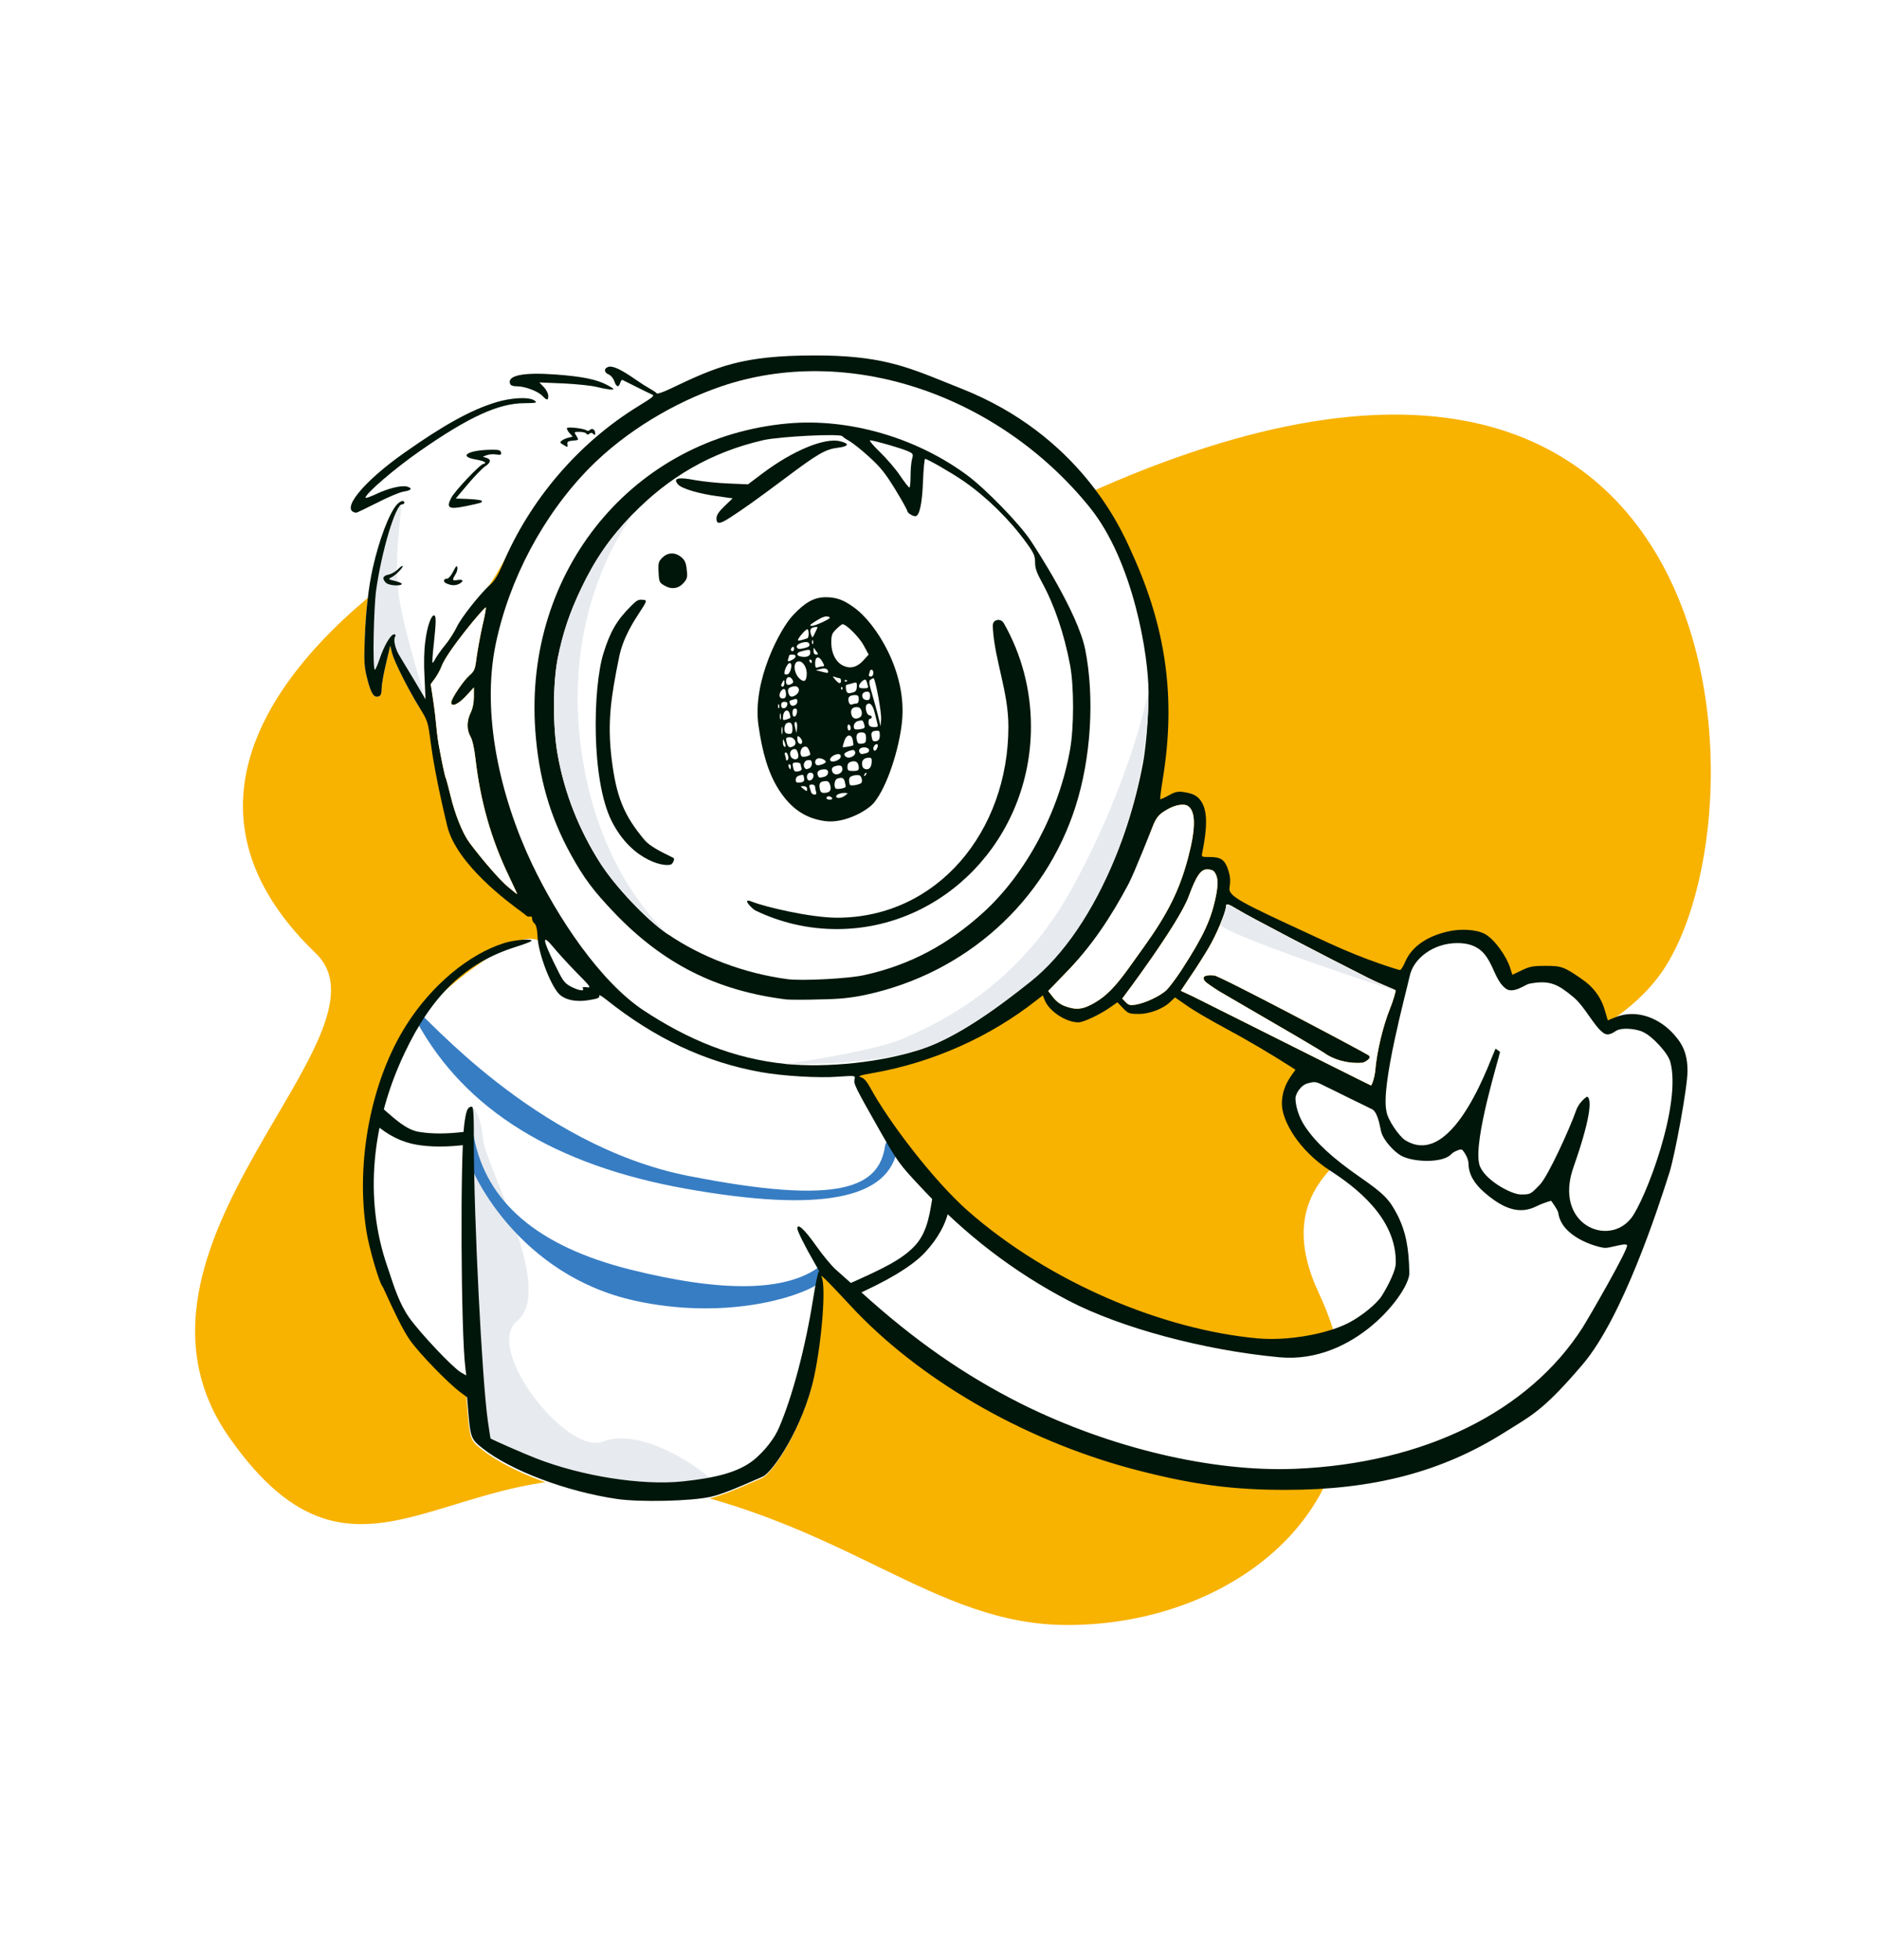 <svg width="560" height="584" viewBox="0 0 560 584" fill="none" xmlns="http://www.w3.org/2000/svg">
<rect x="0" y="0" width="560" height="584" fill="#333333" stroke="none"/>
<g clip-path="url(#clip0_87_364)">
<path d="M560 0H0V584H560V0Z" fill="white"/>
<path fill-rule="evenodd" clip-rule="evenodd" d="M318.147 484.161C372.227 484.161 419.686 442.209 393.033 385.227C366.38 328.246 465.412 330.087 494.503 290.704C529.98 242.677 519.705 38.806 291.956 163.096C255.474 183.005 161.779 142.613 130.7 162.655C94.116 186.246 42.645 234.554 94.116 284.037C119.47 308.412 28.572 371.678 68.383 428.348C107.229 483.643 134.46 430.931 193.602 442.21C252.744 453.488 277.982 484.161 318.147 484.161Z" fill="#F8B200"/>
<path d="M255.376 385.03C255.376 385.03 267.828 378.922 272.477 374.672C277.125 370.422 282.905 359.864 282.905 359.864C282.905 359.864 346.389 407.676 387.783 400.856C397.32 399.285 415.904 392.674 417.089 381.025C420.325 349.217 375.552 341.089 385.332 324.959C391.302 315.113 409.847 329.767 409.847 329.767L486.767 369.223C486.767 369.223 460.193 437.536 395.705 440.273C316.376 443.641 255.376 385.03 255.376 385.03Z" fill="white"/>
<path fill-rule="evenodd" clip-rule="evenodd" d="M194.391 117.505C193.669 117.21 189.792 112.259 184.87 111.358C182.633 110.948 184.663 113.918 182.202 113.945C174.87 114.025 162.956 112.588 160.748 113.945C159.108 114.951 162.72 118.462 160.748 118.623C142.14 120.144 113.752 139.52 107.593 148.92C105.633 151.912 121.486 146.836 118.96 148.315C116.125 149.975 112.98 160.844 111.101 169.238C109.8 175.019 108.98 182.459 108.691 190.552C108.45 197.539 108.546 198.695 109.51 202.516C110.619 206.788 111.486 208.045 112.98 207.441C113.511 207.241 113.752 206.487 113.752 205.079C113.752 203.973 114.33 200.655 115.053 197.689L116.307 192.362L116.837 194.573C117.512 197.137 121.464 205.079 125.031 210.86C125.224 211.167 126.051 210.776 126.798 208.895C127.478 207.181 127.201 204.442 128.357 201.506C130.989 194.82 136.156 186.127 142.14 179.168C150.984 168.884 153.917 156.981 162.207 147.427C177.678 129.597 197.093 118.612 194.391 117.505Z" fill="white"/>
<path fill-rule="evenodd" clip-rule="evenodd" d="M119.18 150.74C116.698 152.822 113.014 169.702 112.951 169.984C111.65 175.764 110.395 195.839 111.677 199.639C112.96 203.44 116.55 189.74 116.55 189.74C116.55 189.74 121.978 204.437 126.774 208.466C126.978 208.638 121.073 190.283 119.18 179.568C116.68 165.423 120.592 149.556 119.18 150.74Z" fill="#E7EAEE"/>
<path fill-rule="evenodd" clip-rule="evenodd" d="M211.677 446.372C216.304 445.316 224.112 441.64 227.102 440.383C230.091 439.126 239.2 425.713 242.478 410.582C244.84 399.423 246.045 383.538 244.695 380.874C244.495 380.496 243.767 373.273 245.707 375.632C250.021 380.874 255.143 389.104 271.301 374.356C275.703 370.339 281.536 365.156 280 360.573C275.703 347.749 257.074 321.929 254.234 319.973C250.838 317.634 233.676 319.622 208.135 311.759C179.169 302.844 167.108 276.59 155.773 280.008C146.606 282.771 124.643 299.756 119.131 310.511C93.108 361.29 124.643 396.87 131.824 407.089L138.797 410.23L139.038 416.714L139.375 420.786C140.002 428.577 140.243 429.281 143.617 431.895C152.052 438.581 168.682 444.813 183.72 447.026C190.71 448.031 205.893 447.679 211.677 446.372Z" fill="white"/>
<path fill-rule="evenodd" clip-rule="evenodd" d="M141.539 414.341L141.876 418.412C142.504 426.204 142.744 426.907 146.118 429.521C151.095 433.465 158.923 437.252 167.593 440.148C173.62 442.161 180.055 443.744 186.222 444.651C193.211 445.657 208.394 445.305 214.178 443.998C217.037 443.352 193.52 424.084 179.666 429.521C169.027 433.696 143.951 401.85 154.146 393.53C165.584 384.196 144.626 347.383 143.951 339.391C143.276 331.399 140.618 329.49 140.541 329.77C140.463 330.05 140.463 331.007 140.671 333.311C141.571 343.241 141.539 414.341 141.539 414.341Z" fill="#E7EAEE"/>
<path fill-rule="evenodd" clip-rule="evenodd" d="M139.029 337.11C140.04 336.905 141.02 337.594 141.217 338.65C144.855 358.14 160.243 371.335 187.758 378.236C215.438 385.177 234.292 384.802 244.226 377.393C245.064 376.768 244.439 382.124 243.825 382.535C237.346 386.867 215.317 393.333 189.028 387.489C155.416 380.018 139.633 350.543 137.553 339.394C137.356 338.338 138.016 337.316 139.029 337.11Z" fill="#377DC3"/>
<path fill-rule="evenodd" clip-rule="evenodd" d="M125.011 301.943C125.907 301.409 159.291 341.31 205.106 350.342C250.922 359.373 262.014 353.63 263.797 341.31C263.951 340.247 264.902 339.515 265.922 339.675C266.942 339.836 267.643 340.828 267.489 341.891C265.229 357.505 244.029 361.218 204.478 354.18C165.424 347.23 138.649 330.718 124.319 304.599C123.806 303.666 124.117 302.476 125.011 301.943Z" fill="#377DC3"/>
<path fill-rule="evenodd" clip-rule="evenodd" d="M317.306 299.731C316.052 299.279 314.703 298.274 313.835 297.117L312.389 295.257L317.498 289.979C325.356 281.936 331.38 273.693 336.586 263.891C338.321 260.624 342.707 249.715 342.707 248.66C342.707 248.308 343.238 246.9 343.865 245.443C344.829 243.332 345.551 242.527 347.624 241.321C350.082 239.813 352.878 239.311 354.083 240.165C356.397 241.774 356.397 246.851 354.083 255.597C351.528 265.197 348.106 272.084 341.021 281.987C339.912 283.495 337.839 286.461 336.345 288.522C332.344 294.051 329.741 296.715 326.223 298.776C322.753 300.786 320.728 301.038 317.306 299.731ZM351.914 295.207L355.384 296.816C356.104 297.162 364.043 301.14 373.579 305.919C388.954 313.623 408.48 323.407 408.598 323.407C408.792 323.407 409.696 321.226 409.9 318.682C410.382 313.203 412.165 305.763 414.238 300.586C415.202 298.274 415.973 295.383 415.973 295.133C415.973 295.017 415.19 294.688 413.907 294.148C412.38 293.506 410.146 292.566 407.683 291.337C395.536 285.254 371.773 272.839 368.832 270.978C365.941 269.219 365.362 269.068 365.362 270.225C365.362 271.733 362.422 278.72 360.156 282.489C358.952 284.55 356.589 288.27 354.903 290.733L351.914 295.207ZM407.779 314.359C409.161 315.194 406.767 316.42 406.189 316.621C402.783 316.923 398.773 316.255 395.488 314.258C393.77 312.988 380.244 305.152 371.273 299.953C367.171 297.578 364.021 295.752 363.386 295.358C361.361 294.102 359.433 292.744 359.096 292.342C358.084 290.985 359.048 290.382 361.891 290.633C363.601 290.784 404.793 312.554 407.779 314.359ZM211.841 445.958C215.56 445.109 221.331 442.569 225.007 440.952C225.906 440.556 226.678 440.216 227.266 439.969C230.256 438.712 239.364 425.298 242.642 410.167C245.004 399.008 246.209 383.124 244.86 380.46C244.046 378.917 248.88 384.093 252.48 387.947C253.572 389.116 254.55 390.163 255.223 390.865C276.238 412.631 307.521 430.124 340.008 438.317C356.204 442.439 367.724 443.897 383.197 443.897C409.177 443.897 429.663 438.568 448.268 426.856C449.152 426.3 449.98 425.789 450.769 425.301C457.255 421.297 461.119 418.911 471.694 406.498C483.556 392.574 494.107 360.252 497.626 349.093C499.168 344.066 502.929 324.073 502.929 319.084C502.929 313.177 500.952 310.388 498.253 307.523C493.481 302.647 487.022 300.888 481.672 302.999L479.165 304.004L478.394 301.34C477.285 297.318 474.972 294.102 471.405 291.688C466.103 288.019 465.332 287.768 460.56 287.768C456.848 287.768 455.836 287.969 453.474 289.125L450.726 290.432L450.148 288.622C449.039 284.902 445.321 279.717 442.436 278.217C439.877 276.887 435.448 276.765 432.362 277.363C425.613 278.669 420.794 281.936 418.817 286.511C418.239 287.918 417.516 289.025 417.227 289.025C416.986 289.025 407.49 286.259 396.163 281.031C394.252 280.146 392.457 279.316 390.772 278.538C370.431 269.135 366.022 267.097 366.423 264.544C366.76 262.383 366.663 261.176 366.085 259.316C365.073 256.2 363.916 255.346 360.639 255.346C358.036 255.346 358.036 255.346 358.325 253.989C359.867 246.298 359.819 241.874 358.18 239.059C357.072 237.199 355.77 236.445 352.781 235.993C351.046 235.741 350.227 235.892 348.299 236.998C346.998 237.702 345.889 238.204 345.793 238.104C345.696 238.003 346.034 235.239 346.564 231.971C350.516 207.793 347.463 186.961 337.389 164.844C337.292 164.632 337.18 164.382 337.053 164.095C333.99 157.238 321.675 129.667 286.457 115.754C284.863 115.124 283.355 114.515 281.905 113.931C269.908 109.088 261.933 105.868 242.691 105.902C221.122 105.939 213.818 109.119 199.598 115.905C197.623 116.86 195.887 117.413 195.742 117.212C195.598 116.96 194.682 116.358 193.766 115.855C192.851 115.352 190.874 114.096 189.428 113.09C185.282 110.174 182.728 108.968 181.427 109.269C179.933 109.672 179.933 110.979 181.427 111.582C182.053 111.834 182.777 112.688 183.066 113.543C183.692 115.352 184.415 115.553 184.849 114.045C185.042 113.492 185.331 113.09 185.476 113.191C185.53 113.219 185.714 113.309 185.994 113.445C186.699 113.79 188.014 114.432 189.428 115.151C191.404 116.156 193.573 117.212 194.152 117.463C195.212 117.865 194.875 118.167 190.296 120.982C172.413 131.94 157.857 148.981 149.71 168.384C148.457 171.299 147.349 173.108 146.191 174.115C143.251 176.678 137.467 183.966 136.117 186.832C135.395 188.39 133.852 190.803 132.647 192.21C131.49 193.618 130.237 195.427 129.803 196.181C129.418 196.986 129.032 197.538 128.887 197.438C128.791 197.287 128.935 194.824 129.273 191.959C129.996 185.274 129.996 183.514 129.418 183.364C128.55 183.112 127.297 186.631 126.766 191.004C126.381 193.668 126.285 197.689 126.526 201.811L126.815 208.346L123.393 202.565C122.216 200.632 121.057 198.699 120.234 197.327V197.326L120.233 197.325L120.231 197.322L120.23 197.32V197.32L120.229 197.319L120.228 197.316C119.706 196.445 119.319 195.801 119.151 195.528C117.897 193.618 117.174 190.752 117.705 189.798C117.994 189.245 117.946 188.993 117.463 188.993C116.452 188.993 114.475 192.361 113.174 196.232C112.547 198.041 111.92 199.549 111.727 199.549C111.005 199.549 111.342 181.554 112.114 175.773C113.704 164.362 117.897 150.287 119.777 150.287C120.163 150.287 120.5 150.086 120.5 149.785C120.5 148.88 119.247 149.232 118.235 150.389C115.969 152.952 112.981 160.844 111.101 169.238C109.8 175.019 108.981 182.459 108.691 190.551C108.45 197.538 108.547 198.695 109.511 202.515C110.619 206.787 111.487 208.044 112.981 207.441C113.511 207.24 113.752 206.486 113.752 205.078C113.752 203.972 114.33 200.655 115.054 197.689L116.307 192.361L116.837 194.572C117.512 197.137 121.464 205.079 125.031 210.859C127.49 214.78 127.537 215.031 128.357 221.164C128.791 224.632 130.14 233.069 133.273 246.046C136.042 257.513 151.604 268.887 155.49 271.727L155.493 271.729C156.003 272.102 156.312 272.328 156.362 272.386C156.844 272.939 157.519 273.24 157.904 273.09C158.338 272.939 158.579 273.14 158.579 273.693C158.579 274.196 158.917 274.849 159.302 275.15C159.784 275.502 160.122 276.86 160.218 279.222C160.459 283.947 163.833 292.995 166.436 295.961C168.123 297.871 171.642 298.675 175.546 297.972C178.101 297.57 178.824 297.268 178.583 296.665C178.438 296.263 179.354 296.765 180.607 297.771C195.26 309.433 210.106 316.42 226.784 319.436C233.243 320.592 243.943 321.245 249.776 320.793C254.934 320.442 254.934 320.442 254.692 321.497C254.355 322.904 254.789 323.759 261.874 336.275C267.514 346.178 267.996 346.831 274.262 353.517C287.565 367.843 302.074 378.952 318.511 387.548C333.983 395.59 358.686 402.276 381.269 404.387C403.851 406.498 420.07 384.883 420.022 379.354C419.926 371.763 418.914 366.787 416.456 361.962C414.045 357.286 412.455 355.679 405.224 350.651C397.175 345.072 392.211 340.498 388.933 335.622C386.86 332.555 386.089 329.087 386.089 327.227C386.089 326.021 387.583 323.306 389.8 322.753C391.825 322.201 392.211 322.25 394.476 323.407C395.825 324.06 399.344 325.769 402.236 327.227C405.176 328.635 408.02 330.043 408.598 330.344C410.304 330.838 411.025 334.319 411.416 336.206C411.503 336.627 411.574 336.969 411.635 337.18C412.31 339.794 415.504 343.169 417.564 344.318C421.182 346.336 430.097 346.606 432.555 343.841C433.182 343.137 435.26 342.271 435.688 342.534C436.116 342.796 437.664 344.971 437.664 346.731C437.712 349.747 439.206 352.512 442.387 355.276C448.413 360.504 453.089 361.761 457.812 359.448C460.27 358.242 462.285 357.771 462.285 357.771C462.285 357.771 464.294 360.445 464.415 361.358C465.362 368.5 475.501 371.494 478.201 371.796C478.819 371.861 480.024 371.584 481.246 371.304C482.881 370.93 484.55 370.546 484.901 370.959C485.589 371.77 473.381 392.826 471.694 395.489C455.643 420.623 424.408 436.005 386.185 437.614C361.361 438.669 330.85 431.43 304.388 418.261C287.469 409.766 272.479 399.36 256.428 384.783C253.632 382.269 250.402 379.405 249.246 378.399C248.089 377.444 245.341 374.177 243.221 371.161C239.654 366.134 237.629 364.324 237.629 366.033C237.629 366.787 239.943 371.411 242.594 375.986C243.655 377.796 244.329 379.053 244.088 378.852C243.847 378.65 243.076 382.269 242.353 386.894C239.991 401.723 236.086 416.351 232.134 425.449C229.965 430.375 225.806 434.054 224.553 435.059C219.925 438.729 212.999 440.378 203.406 441.383C191.259 442.64 173.377 439.825 159.736 434.497C156.121 433.09 146.818 429.018 146.191 428.566C146.154 428.526 145.941 427.08 145.643 425.062C145.558 424.492 145.468 423.878 145.372 423.237C143.637 410.821 141.227 363.017 141.227 340.899C141.227 331.751 141.13 329.74 140.552 329.74C139.347 329.74 138.865 330.947 138.335 335.27C137.13 345.122 137.371 396.545 138.672 407.352L138.961 409.816L137.322 408.861C134.816 407.352 125.272 397.249 121.946 392.574C119.131 388.577 117.457 383.459 116.205 379.63C115.914 378.739 115.646 377.918 115.391 377.197C108.402 356.99 110.86 334.315 120.5 313.906C128.695 296.514 138.769 286.863 153.518 282.188C155.928 281.434 158.049 280.63 158.29 280.429C159.206 279.524 153.325 279.977 150.096 281.032C139.588 284.399 128.598 293.599 121.127 305.361C110.619 321.849 105.895 346.178 109.221 366.938C109.992 371.864 113.125 382.521 113.993 383.274C114.07 383.355 114.466 384.222 115.066 385.534C116.724 389.161 119.935 396.186 122.235 399.36C125.031 403.331 133.467 411.977 136.985 414.642L139.203 416.3L139.54 420.372C140.167 428.163 140.408 428.867 143.781 431.481C152.217 438.167 168.846 444.399 183.885 446.611C190.874 447.616 206.058 447.264 211.841 445.958ZM374.762 398.757C346.757 396.193 312.919 382.268 288.433 360.755C278.118 351.656 264.718 333.963 259.416 324.161C258.307 322.15 257.488 321.195 256.524 320.944C255.512 320.642 256.379 320.34 260.525 319.637C278.021 316.52 295.036 308.93 308.774 298.123L310.799 296.564L311.377 298.022C312.679 301.289 317.691 304.607 321.403 304.607C322.897 304.607 327.91 302.245 330.947 300.083L333.019 298.626L334.706 300.385C336.249 301.993 336.538 302.094 339.43 302.094C342.756 302.094 346.757 300.536 348.974 298.324L350.178 297.167L353.601 299.53C355.433 300.888 360.542 303.853 364.928 306.215C371.484 309.734 378.425 313.806 385.028 318.028L386.089 318.732L385.076 320.139C384.016 321.648 382.041 324.512 382.041 328.886C382.041 333.812 386.953 342.663 396.355 348.741C403.743 353.517 416.456 362.91 415.973 376.639C415.915 378.298 414.142 382.42 411.78 386.14C410.237 388.502 405.948 392.021 402.043 394.082C395.391 397.551 383.678 399.561 374.762 398.757ZM117.753 173.108C119.055 173.411 119.922 173.863 119.729 174.064C119.102 174.717 115.777 174.416 115.005 173.611C113.8 172.405 114.089 171.55 115.777 171.198C116.644 171.048 117.946 170.294 118.669 169.54C119.392 168.786 120.018 168.434 120.018 168.686C120.018 169.339 117.608 171.651 116.403 172.154C115.632 172.506 115.873 172.656 117.753 173.108ZM136.937 173.913C138.335 173.108 138.045 172.556 136.406 172.807C134.768 173.059 134.672 172.858 135.732 171.149C136.166 170.495 136.406 169.54 136.31 169.037C136.166 168.384 135.828 168.686 135.057 170.294C134.478 171.45 133.659 172.405 133.273 172.405C132.069 172.405 131.972 173.411 133.129 173.863C134.623 174.516 135.78 174.516 136.937 173.913ZM120.26 146.467C119.102 146.668 115.488 148.176 112.306 149.835C109.077 151.444 106.329 152.801 106.136 152.751C101.22 152.198 108.064 143.652 120.5 134.906C132.406 126.512 140.456 122.088 147.927 119.826C152.602 118.418 157.857 118.217 159.351 119.373C160.17 120.027 159.881 120.077 156.314 120.127C148.602 120.127 139.684 124.249 125.176 134.353C117.657 139.581 108.932 147.071 108.932 148.277C108.932 148.528 110.33 148.025 112.065 147.222C115.777 145.462 119.585 144.557 121.271 144.96C123.055 145.462 122.669 146.115 120.26 146.467ZM138.913 150.79C143.444 149.835 143.637 149.785 143.637 149.282C143.637 149.031 141.902 148.78 139.733 148.679L135.828 148.528L139.443 144.256C141.419 141.893 143.733 139.531 144.552 138.978C146.336 137.771 146.433 136.917 144.986 136.414L143.878 136.062L145.083 135.609C145.758 135.359 147.011 135.257 147.879 135.409C149.18 135.609 149.469 135.509 149.324 134.805C149.18 134.102 148.65 133.951 146.288 134.001C139.395 134.102 136.455 136.012 141.853 136.917C143.347 137.168 144.601 137.57 144.601 137.822C144.601 138.023 144.36 138.223 144.071 138.223C143.155 138.223 135.395 146.417 134.431 148.428C132.937 151.394 133.756 151.846 138.913 150.79ZM170.726 131.287C169.328 131.388 168.991 131.638 169.087 132.342L169.102 132.445C169.156 132.816 169.187 133.03 169.107 133.095C168.999 133.182 168.689 132.999 167.96 132.568L167.834 132.493C166.918 131.99 166.822 131.739 167.352 131.337C167.689 131.036 168.605 130.583 169.328 130.432L170.678 130.08L169.666 128.974C169.135 128.321 168.846 127.718 168.991 127.517C169.376 127.115 174.1 127.668 174.775 128.221C175.064 128.471 175.498 128.422 175.787 128.12C176.462 127.416 177.377 127.969 177.377 129.075C177.377 129.678 177.233 129.728 176.799 129.276C176.413 128.874 176.076 128.874 175.642 129.226C175.257 129.578 174.968 129.578 174.727 129.175C174.582 128.924 173.666 128.673 172.703 128.673C171.813 128.673 171.392 128.673 171.306 128.85C171.229 129.008 171.422 129.308 171.786 129.879C172.555 131.132 172.51 131.136 170.743 131.285L170.726 131.287ZM163.399 117.916C163.399 117.262 162.821 116.106 162.098 115.352L160.748 113.945L167.978 114.246C171.979 114.448 176.51 114.9 178.101 115.352C179.691 115.754 181.523 116.056 182.198 116.056C183.21 116.056 183.017 115.855 181.138 114.799C177.86 113.04 173.666 112.186 165.617 111.582C155.976 110.878 151.108 111.834 152.024 114.346C152.168 114.849 152.94 115.101 154.096 115.101C156.458 115.101 160.315 116.559 161.616 117.916C163.014 119.373 163.399 119.373 163.399 117.916ZM139.877 251.023C143.781 256.251 148.939 262.182 151.349 264.192C152.795 265.399 154.049 266.404 154.145 266.404C154.193 266.404 153.132 264.092 151.783 261.277C146.336 249.967 143.155 238.707 141.661 225.739C141.323 222.873 140.793 220.46 140.214 219.455C139.058 217.444 139.058 214.83 140.263 212.367C140.889 211.061 141.227 209.401 141.227 207.592V204.827L138.913 207.34C136.648 209.804 134.478 210.809 134.478 209.301C134.478 208.195 138.045 202.867 139.925 201.208C141.419 199.901 141.612 199.448 142.094 195.528C142.432 193.165 143.203 188.993 143.83 186.228C144.505 183.464 144.89 181.101 144.794 181.001C144.456 180.649 133.129 194.216 131.587 198.544C131.248 199.494 130.334 201.158 129.61 202.163L128.357 203.841C128.357 203.841 128.746 206.191 129.176 209.144C129.611 212.127 129.815 214.178 129.997 216.005C130.24 218.449 130.443 220.491 131.104 223.828C131.876 227.95 132.647 231.519 132.84 231.77C132.984 232.072 133.611 234.384 134.238 236.947C135.587 242.628 137.853 248.258 139.877 251.023ZM335.477 298.575L334.466 297.519C334.466 297.519 351.266 275.259 354.276 267.058C356.573 260.799 357.925 259.023 359.749 259.023C360.77 259.023 361.602 259.266 361.988 259.87C362.663 260.925 363.313 262.232 362.445 266.706C361 273.944 358.782 278.72 352.13 289.025C350.588 291.387 348.612 294.001 347.744 294.906C345.72 296.866 341.165 298.876 338.514 299.329C336.827 299.58 336.345 299.48 335.477 298.575Z" fill="#00160A"/>
<path d="M468.946 347.75C474.944 330.711 474.036 327.081 472.995 326.726C472.995 326.726 470.705 328.083 469.693 330.948C467.814 336.327 461.379 350.402 458.969 352.915C456.125 355.881 456.125 355.881 453.233 355.881C450.341 355.881 442 351.339 440.864 346.862C439.048 339.698 446.87 314.813 447.063 313.406L445.762 312.45C444.894 313.305 433.609 348.994 418.77 339.695C417.07 338.63 413.467 333.613 413.178 330.948C411.572 323.207 418.941 296.139 420.194 290.579C421.316 285.602 427.156 280.983 434.338 280.983C445.376 280.983 443.893 291.045 448.838 294.591C451.029 296.162 454.63 293.314 455.739 293.097C461.957 291.891 464.34 293.296 468.899 297.068C472.417 299.981 475.02 305.744 477.886 307.775C479.478 308.903 481.167 307.362 481.72 307.072C483.988 305.884 488.854 306.77 490.203 307.775C492.182 308.675 497.031 313.536 497.796 316.362C501.268 329.174 490.306 357.579 486.167 362.907C479.318 371.727 462.95 364.789 468.946 347.75Z" fill="white"/>
<path fill-rule="evenodd" clip-rule="evenodd" d="M191.838 301.061C205.045 309.758 218.664 315.438 234.185 316.996C246.428 318.203 262.935 316.544 274.792 312.522C284.77 309.155 298.266 299.825 307.28 291.933C324.777 276.652 335.815 252.782 340.635 227.448C341.31 223.879 342.339 214.908 342.291 206.011C342.291 195.656 337.921 167.359 324.681 151.043C297.372 117.39 252.483 102.231 214.757 115.184C201.148 119.856 186.658 128.322 175.716 139.38C161.93 153.405 151.76 172.507 147.712 192.01C143.47 212.62 148.988 237.25 158.579 257.458C166.243 273.543 178.872 292.466 191.838 301.061ZM320.535 240.317C311.473 268.717 287.855 289.93 258.163 296.364C253.632 297.319 250.499 297.671 244.136 297.771C239.654 297.922 235.171 297.872 234.255 297.771C213.48 295.157 197.67 287.165 183.114 271.984C176.751 265.299 174.052 261.68 170.1 254.542C163.881 243.232 160.556 231.67 159.543 217.746C156.073 170.044 188.801 130.282 234.882 126.16C252.957 124.552 273.009 130.332 288.24 141.592C293.88 145.764 304.099 156.32 307.28 161.246C308.582 163.207 321.21 182.459 323.428 193.518C326.271 207.895 325.163 225.89 320.535 240.317Z" fill="white"/>
<path fill-rule="evenodd" clip-rule="evenodd" d="M342.308 206.009C342.308 239.749 327.004 276.636 307.253 292.389C297.83 299.905 285.516 309.005 274.792 312.522C259.076 317.674 234.184 316.995 234.184 316.995C234.184 316.995 259.579 313.455 268.99 309.505C295.977 298.179 310.709 280.793 319.806 264.111C337.763 231.182 342.308 205.19 342.308 206.009Z" fill="#E7EAEE"/>
<path fill-rule="evenodd" clip-rule="evenodd" d="M234.737 291.739C221.868 290.03 209.094 285.254 198.779 278.167C192.658 273.995 183.403 264.193 178.92 257.206C172.51 247.153 168.268 236.395 166.195 224.834C164.701 216.439 164.749 203.521 166.243 196.031C167.786 188.391 169.762 182.559 173.28 175.17C177.378 166.625 181.716 160.342 188.223 153.555C199.309 141.994 212.179 134.655 227.507 131.136C232.472 130.03 250.451 129.126 251.077 129.981C251.222 130.231 252.186 130.885 253.198 131.438C254.21 132.041 256.91 134.153 259.127 136.213C262.453 139.23 263.947 141.14 266.839 145.865C268.816 149.082 270.406 151.997 270.406 152.249C270.406 152.802 271.949 153.807 272.816 153.807C274.021 153.807 274.841 150.037 275.082 143.402C275.226 139.732 275.516 136.716 275.708 136.716C276.383 136.716 283.806 140.989 287.276 143.402C294.073 148.127 300.869 154.762 305.882 161.699C308.148 164.815 308.485 165.619 308.485 167.529C308.485 169.289 308.967 170.646 310.461 173.361C314.221 180.197 317.161 188.792 318.945 198.293C320.101 204.677 320.101 216.741 318.896 223.427C315.619 241.824 305.882 260.121 293.206 271.733C282.457 281.535 271.033 287.567 257.537 290.533C252.909 291.588 239.027 292.292 234.737 291.739ZM200.273 257.356C200.707 256.854 200.997 256.1 200.852 255.748C200.809 255.643 200.205 255.347 199.321 254.914C197.262 253.904 193.682 252.149 192.13 250.32C185.96 242.981 183.695 237.501 182.297 226.191C180.947 215.183 182.081 207.741 184.514 195.779C185.701 189.945 188.856 185.125 190.818 182.127C192.153 180.088 192.936 178.891 192.176 178.79C190.295 178.488 190.007 178.639 188.03 180.599C183.788 184.821 181.86 188.189 179.836 194.674C176.703 204.828 176.098 232.269 182.297 244.639C188.497 257.01 199.164 258.664 200.273 257.356ZM268.816 215.132C267.997 222.941 264.525 234.234 260.477 239.16C258.597 241.472 251.696 245.444 245.871 244.639C240.245 243.862 235.846 241.12 232.086 235.239C228.856 230.162 227.189 224 226.061 216.238C224.114 202.836 232.617 187.234 236.28 183.364C239.991 179.392 242.642 177.985 246.016 177.935C249.294 177.935 251.415 178.689 254.741 181.152C260.814 185.576 270.406 199.958 268.816 215.132ZM203.84 173.562C204.804 172.405 204.949 171.853 204.66 169.691C204.467 167.68 204.081 166.876 203.069 166.022C201.286 164.514 199.068 164.514 197.43 166.122C196.273 167.279 196.128 167.68 196.273 170.445C196.417 173.411 196.514 173.612 198.104 174.516C200.225 175.723 202.298 175.371 203.84 173.562ZM233.918 142.547C225.242 149.031 221.482 151.695 217.578 154.209C214.493 156.219 213.529 156.27 213.529 154.46C213.529 153.505 214.204 152.45 215.939 150.79L218.349 148.479L213.674 147.825C208.419 147.121 203.31 145.613 202.201 144.457C200.37 142.497 201.961 142.044 207.166 143.05C209.48 143.451 213.963 143.954 217.144 144.055L222.928 144.306L227.121 141.14C236.327 134.202 245.871 130.282 250.451 131.488C253.295 132.192 252.957 132.996 249.728 133.398C246.016 133.85 243.751 135.158 233.918 142.547Z" fill="white"/>
<path d="M246.305 237.753C246.305 237.501 246.594 237.25 246.98 237.25C247.365 237.25 247.848 237.501 247.992 237.753C248.137 238.054 247.848 238.256 247.318 238.256C246.739 238.256 246.305 238.054 246.305 237.753Z" fill="white"/>
<path d="M249.198 237.299C249.198 236.746 250.402 236.244 251.752 236.244C252.812 236.293 252.812 236.293 251.897 236.997C250.836 237.851 249.198 238.003 249.198 237.299Z" fill="white"/>
<path d="M241.727 235.993C241.582 235.591 241.389 234.887 241.244 234.485C241.099 233.982 241.341 233.731 241.967 233.731C242.497 233.731 242.931 234.032 242.931 234.435C242.931 234.837 243.076 235.49 243.221 235.942C243.413 236.496 243.268 236.747 242.738 236.747C242.305 236.747 241.823 236.395 241.727 235.993Z" fill="white"/>
<path d="M244.281 234.735C244.04 233.227 244.57 232.724 246.305 232.724C246.835 232.724 247.269 233.227 247.463 234.081C247.848 235.539 247.221 236.243 245.534 236.243C244.763 236.243 244.426 235.891 244.281 234.735Z" fill="white"/>
<path d="M239.364 234.987C238.449 234.232 238.449 234.232 239.46 234.232C240.088 234.232 240.522 234.534 240.522 234.987C240.522 235.892 240.522 235.892 239.364 234.987Z" fill="white"/>
<path d="M249.053 234.935C248.427 234.282 248.715 232.322 249.487 232.02C250.885 231.467 251.511 231.719 251.801 233.025C251.993 233.78 252.09 234.433 251.993 234.483C251.607 234.935 249.342 235.238 249.053 234.935Z" fill="white"/>
<path d="M253.343 233.883C253.198 233.732 253.054 233.079 253.054 232.476C253.054 231.621 253.44 231.269 254.596 231.018C255.609 230.817 256.235 230.917 256.524 231.319C257.006 232.124 257.006 233.129 256.573 233.38C255.705 233.883 253.68 234.185 253.343 233.883Z" fill="white"/>
<path d="M237.147 232.324C237.147 231.72 237.581 231.218 238.208 231.067C239.461 230.715 239.413 230.664 239.654 231.972C239.75 232.725 239.509 233.028 238.497 233.128C237.436 233.278 237.147 233.077 237.147 232.324Z" fill="white"/>
<path d="M240.81 232.373C240.135 231.619 240.569 230.211 241.485 230.211C242.112 230.211 242.449 230.563 242.449 231.167C242.449 232.122 241.341 232.926 240.81 232.373Z" fill="white"/>
<path d="M243.702 230.867C243.317 229.911 244.136 229.208 245.727 229.208C246.45 229.208 246.788 229.51 246.788 230.163C246.788 230.716 246.354 231.219 245.727 231.42C244.136 231.822 244.04 231.821 243.702 230.867Z" fill="white"/>
<path d="M257.633 230.714C257.777 230.463 258.018 230.211 258.163 230.211C258.308 230.211 258.259 230.463 258.114 230.714C257.97 231.016 257.729 231.217 257.584 231.217C257.44 231.217 257.488 231.016 257.633 230.714Z" fill="white"/>
<path d="M248.04 229.86C247.655 228.855 248.137 228.352 249.679 228.1C250.547 228 250.933 228.201 251.029 228.905C251.367 230.564 248.619 231.469 248.04 229.86Z" fill="white"/>
<path d="M236.472 229.007C236.039 227.348 236.135 227.197 237.389 227.197C238.063 227.197 238.593 227.399 238.593 227.649C238.593 227.901 238.738 228.454 238.883 228.856C239.027 229.359 238.738 229.661 237.919 229.811C237.003 230.012 236.665 229.811 236.472 229.007Z" fill="white"/>
<path d="M252.571 228.452C252.571 227.547 252.909 227.145 253.825 226.893C255.174 226.541 255.945 227.245 255.945 228.854C255.945 229.507 255.56 229.708 254.259 229.708C252.764 229.708 252.571 229.558 252.571 228.452Z" fill="white"/>
<path d="M235.026 228.453C234.882 228.051 234.978 227.699 235.219 227.699C235.508 227.699 235.701 228.051 235.701 228.453C235.701 228.856 235.605 229.208 235.508 229.208C235.412 229.208 235.219 228.856 235.026 228.453Z" fill="white"/>
<path d="M239.894 228.856C239.22 228.202 239.605 226.794 240.473 226.543C241.003 226.393 241.533 226.442 241.678 226.594C242.257 227.146 241.919 228.604 241.196 228.905C240.28 229.257 240.28 229.257 239.894 228.856Z" fill="white"/>
<path d="M257.103 228.504C256.572 227.046 257.151 225.94 258.501 225.79C259.512 225.639 259.802 225.84 259.802 226.644C259.802 228.303 259.272 229.207 258.307 229.207C257.777 229.207 257.247 228.906 257.103 228.504Z" fill="white"/>
<path d="M243.269 227.849C242.691 227.297 242.883 226.291 243.702 225.99C244.619 225.638 246.546 226.643 246.016 227.196C245.341 227.8 243.606 228.252 243.269 227.849Z" fill="white"/>
<path d="M247.462 226.592C247.028 225.888 248.571 224.682 249.824 224.682C250.402 224.682 250.643 224.983 250.547 225.536C250.354 226.541 247.896 227.346 247.462 226.592Z" fill="white"/>
<path d="M234.255 226.241C234.255 225.989 234.111 225.436 233.966 224.984C233.821 224.532 233.869 224.18 234.158 224.18C234.785 224.18 235.267 226.09 234.689 226.492C234.448 226.643 234.255 226.542 234.255 226.241Z" fill="white"/>
<path d="M235.556 225.086C235.267 223.98 235.846 223.176 236.955 223.176C237.581 223.176 238.208 225.137 237.822 225.79C237.291 226.645 235.797 226.142 235.556 225.086Z" fill="white"/>
<path d="M238.93 225.335C238.208 224.581 238.641 222.772 239.605 222.52C240.328 222.319 240.714 222.57 241.099 223.475C241.388 224.129 241.533 224.782 241.437 224.883C240.955 225.335 239.219 225.687 238.93 225.335Z" fill="white"/>
<path d="M251.945 225.337C251.318 224.683 251.607 224.281 253.054 223.728C254.259 223.326 254.596 223.376 254.837 223.979C255.271 225.186 252.861 226.342 251.945 225.337Z" fill="white"/>
<path d="M256.187 224.179C255.704 223.375 256.379 222.671 257.632 222.671C259.127 222.671 259.561 223.978 258.211 224.381C256.765 224.782 256.524 224.733 256.187 224.179Z" fill="white"/>
<path d="M260.284 222.974C260.284 222.22 261.151 221.415 261.537 221.817C261.875 222.169 261.2 223.677 260.717 223.677C260.476 223.677 260.284 223.375 260.284 222.974Z" fill="white"/>
<path d="M233.628 222.321C233.436 222.17 233.291 221.517 233.339 220.964C233.339 220.008 233.387 220.008 233.821 221.115C234.303 222.321 234.207 222.924 233.628 222.321Z" fill="white"/>
<path d="M234.544 221.567C234.111 219.808 234.158 219.657 235.412 219.657C236.81 219.657 237.677 221.517 236.617 222.221C235.508 222.925 234.882 222.724 234.544 221.567Z" fill="white"/>
<path d="M251.126 222.572C251.126 222.421 251.366 221.617 251.656 220.712C252.33 218.701 253.825 218.601 254.162 220.561C254.307 221.315 254.355 221.969 254.307 222.019C254.065 222.32 251.126 222.773 251.126 222.572Z" fill="white"/>
<path d="M237.966 221.317C237.774 221.166 237.629 220.562 237.629 220.009C237.629 219.205 237.774 219.155 238.352 219.657C238.738 220.009 239.075 220.613 239.075 220.965C239.075 221.718 238.497 221.919 237.966 221.317Z" fill="white"/>
<path d="M255.319 220.31C255.03 218.752 255.656 218.048 257.151 218.249C257.873 218.349 258.114 218.801 258.114 219.908C258.114 221.165 257.922 221.466 256.862 221.566C255.801 221.718 255.56 221.466 255.319 220.31Z" fill="white"/>
<path d="M260.042 220.511C259.416 218.499 259.609 217.897 260.91 217.746C262.067 217.595 262.211 217.746 262.211 219.053C262.211 220.159 261.922 220.611 261.199 220.812C260.669 220.963 260.139 220.812 260.042 220.511Z" fill="white"/>
<path d="M232.906 217.645C232.906 216.69 233.002 216.288 233.147 216.79C233.243 217.242 233.243 218.047 233.147 218.55C233.002 219.002 232.906 218.6 232.906 217.645Z" fill="white"/>
<path d="M234.111 218.3C233.484 217.696 233.773 215.737 234.545 215.434C235.653 214.982 236.183 215.535 236.183 217.194C236.183 218.249 235.942 218.652 235.316 218.652C234.833 218.652 234.255 218.501 234.111 218.3Z" fill="white"/>
<path d="M237.002 216.941C236.81 216.187 236.714 215.383 236.906 215.232C237.388 214.73 237.677 215.534 237.533 216.992L237.388 218.399L237.002 216.941Z" fill="white"/>
<path d="M252.571 216.592C252.571 216.038 252.812 215.737 253.054 215.888C253.343 216.038 253.535 216.541 253.535 216.943C253.535 217.345 253.343 217.647 253.054 217.647C252.812 217.647 252.571 217.194 252.571 216.592Z" fill="white"/>
<path d="M254.74 217.245C254.066 216.49 254.596 215.133 255.704 214.832C257.103 214.48 257.15 214.48 257.584 215.937C257.873 216.842 257.681 217.044 256.428 217.245C255.656 217.395 254.885 217.345 254.74 217.245Z" fill="white"/>
<path d="M259.175 216.289C258.645 215.786 258.789 214.127 259.32 214.127C259.609 214.127 259.801 213.926 259.801 213.624C259.801 213.373 259.512 213.122 259.127 213.122C258.307 213.122 257.633 210.659 258.307 209.955C259.175 209.05 260.139 210.005 260.717 212.468C261.055 213.775 261.392 215.283 261.536 215.786C261.73 216.439 261.536 216.641 260.621 216.641C259.995 216.641 259.32 216.49 259.175 216.289Z" fill="white"/>
<path d="M261.778 213.626C261.441 212.117 260.573 209.102 259.946 206.889C258.982 203.673 258.886 202.868 259.416 202.516C259.753 202.265 260.187 202.064 260.332 202.064C260.862 202.064 262.79 212.369 262.597 214.379L262.453 216.39L261.778 213.626Z" fill="white"/>
<path d="M232.423 213.373C232.423 212.569 232.52 212.268 232.664 212.77C232.761 213.222 232.761 213.926 232.664 214.278C232.52 214.579 232.423 214.227 232.423 213.373Z" fill="white"/>
<path d="M233.387 213.271C233.58 211.512 234.978 211.109 235.363 212.718C235.701 214.024 235.797 213.874 234.351 214.376C233.339 214.678 233.243 214.578 233.387 213.271Z" fill="white"/>
<path d="M253.729 212.818C253.343 211.36 254.162 210.506 255.704 210.707C256.862 210.858 257.295 213.019 256.331 213.673C255.126 214.477 254.018 214.126 253.729 212.818Z" fill="white"/>
<path d="M236.183 212.417C236.183 211.562 236.424 211.11 236.954 211.11C237.436 211.11 237.629 211.462 237.533 212.215C237.291 213.824 236.183 213.975 236.183 212.417Z" fill="white"/>
<path d="M231.893 210.306C231.893 209.753 232.038 209.603 232.183 210.005C232.327 210.357 232.279 210.809 232.134 210.96C231.989 211.161 231.845 210.859 231.893 210.306Z" fill="white"/>
<path d="M232.809 210.155C232.809 209.401 233.098 209.099 233.822 209.099C234.496 209.099 234.737 209.351 234.641 209.954C234.4 211.261 232.809 211.412 232.809 210.155Z" fill="white"/>
<path d="M235.46 209.704C235.123 208.799 235.123 208.799 236.569 208.396C237.436 208.095 237.629 208.246 237.629 209C237.629 210.206 235.894 210.809 235.46 209.704Z" fill="white"/>
<path d="M252.909 208.999C252.571 207.742 253.198 207.089 254.885 207.089C255.704 207.089 255.945 207.39 255.945 208.345C255.945 209.099 255.656 209.602 255.27 209.602C254.885 209.602 254.259 209.753 253.873 209.904C253.439 210.055 253.101 209.753 252.909 208.999Z" fill="white"/>
<path d="M257.103 207.844C256.717 206.839 257.295 206.085 258.404 206.085C259.079 206.085 259.32 206.437 259.32 207.342C259.32 208.247 259.079 208.598 258.356 208.598C257.826 208.598 257.247 208.247 257.103 207.844Z" fill="white"/>
<path d="M232.327 207.139C232.327 206.083 233.436 204.877 233.918 205.43C234.111 205.581 234.256 206.284 234.256 206.938C234.256 207.742 233.966 208.094 233.291 208.094C232.664 208.094 232.327 207.742 232.327 207.139Z" fill="white"/>
<path d="M234.978 206.535C234.592 205.279 235.026 204.725 236.665 204.475C238.16 204.273 238.641 205.932 237.34 206.938C236.087 207.892 235.316 207.742 234.978 206.535Z" fill="white"/>
<path d="M252.427 206.235C252.09 205.934 251.945 204.074 252.234 204.074C252.282 204.074 253.006 203.873 253.873 203.621C255.319 203.169 255.415 203.22 255.367 204.577C255.319 205.582 255.03 206.085 254.307 206.286C253.006 206.638 252.812 206.638 252.427 206.235Z" fill="white"/>
<path d="M250.643 205.077C250.643 204.726 250.788 204.575 250.981 204.726C251.126 204.927 251.126 205.228 250.981 205.429C250.788 205.58 250.643 205.429 250.643 205.077Z" fill="white"/>
<path d="M256.042 204.273C256.187 203.419 257.681 202.162 258.018 202.564C258.163 202.715 258.403 203.318 258.548 203.972C258.886 204.977 258.741 205.077 257.392 205.077C256.234 205.077 255.898 204.876 256.042 204.273Z" fill="white"/>
<path d="M232.809 204.224C232.809 203.972 233.05 203.47 233.291 203.068C233.677 202.465 233.773 202.515 233.773 203.47C233.773 204.074 233.581 204.576 233.291 204.576C233.05 204.576 232.809 204.425 232.809 204.224Z" fill="white"/>
<path d="M234.255 203.117C234.255 201.71 235.267 201.257 236.039 202.313C236.52 203.067 236.52 203.318 236.039 203.67C235.026 204.324 234.255 204.123 234.255 203.117Z" fill="white"/>
<path d="M248.908 202.466C248.04 201.46 248.04 201.411 248.86 201.712C249.342 201.913 249.968 202.064 250.209 202.064C250.451 202.064 250.643 202.416 250.643 202.818C250.643 203.874 249.968 203.773 248.908 202.466Z" fill="white"/>
<path d="M238.545 202.414C236.472 200.756 236.183 197.036 238.111 197.036C239.413 197.036 240.618 199.147 240.425 201.108C240.28 202.917 239.702 203.319 238.545 202.414Z" fill="white"/>
<path d="M251.752 202.715C251.945 202.565 252.234 202.565 252.427 202.715C252.571 202.915 252.427 203.066 252.09 203.066C251.752 203.066 251.607 202.915 251.752 202.715Z" fill="white"/>
<path d="M259.031 200.755C259.175 200.303 259.32 199.85 259.32 199.75C259.32 199.649 259.561 199.549 259.802 199.549C260.091 199.549 260.284 200.001 260.284 200.554C260.284 201.157 259.946 201.559 259.512 201.559C258.982 201.559 258.838 201.308 259.031 200.755Z" fill="white"/>
<path d="M233.773 200.604C233.773 199.448 234.786 197.538 235.364 197.538C236.376 197.538 235.653 200.755 234.592 200.956C234.158 201.056 233.773 200.906 233.773 200.604Z" fill="white"/>
<path d="M244.619 200.051L243.172 199.699L244.474 199.347C245.824 198.945 246.788 199.247 246.788 200.102C246.788 200.604 246.739 200.604 244.619 200.051Z" fill="white"/>
<path d="M242.931 197.638C242.931 195.577 244.04 195.276 245.052 197.085C245.727 198.291 245.775 198.543 245.149 198.543C244.763 198.543 244.136 198.694 243.702 198.844C243.124 199.096 242.931 198.794 242.931 197.638Z" fill="white"/>
<path d="M251.318 198.342C249.149 197.337 247.751 194.673 247.751 191.506C247.751 189.244 247.944 188.691 249.246 187.434C250.065 186.63 250.884 185.977 251.126 185.977C252.186 185.977 256.09 189.847 257.392 192.26L258.886 195.025L257.295 196.784C255.464 198.794 253.44 199.348 251.318 198.342Z" fill="white"/>
<path d="M241.244 197.037C241.099 196.785 241.196 196.534 241.437 196.534C241.726 196.534 241.967 196.785 241.967 197.037C241.967 197.338 241.871 197.54 241.774 197.54C241.63 197.54 241.389 197.338 241.244 197.037Z" fill="white"/>
<path d="M234.93 196.232C235.075 195.779 235.219 195.327 235.219 195.227C235.219 195.126 235.653 195.026 236.183 195.026C237.388 195.026 237.436 195.83 236.231 196.534C234.93 197.237 234.592 197.187 234.93 196.232Z" fill="white"/>
<path d="M238.738 195.628C237.629 195.478 237.291 194.825 238.015 194.372C238.208 194.221 239.075 193.97 239.943 193.769C241.244 193.467 241.485 193.568 241.485 194.422C241.485 195.478 240.473 195.93 238.738 195.628Z" fill="white"/>
<path d="M242.449 193.92C242.449 193.317 242.498 192.965 242.594 193.066C242.642 193.166 243.028 193.668 243.366 194.171C243.944 194.875 243.896 195.026 243.221 195.026C242.738 195.026 242.449 194.624 242.449 193.92Z" fill="white"/>
<path d="M235.701 193.568C235.701 193.267 235.942 192.915 236.183 192.764C236.472 192.613 236.665 192.814 236.665 193.216C236.665 193.668 236.472 194.02 236.183 194.02C235.942 194.02 235.701 193.819 235.701 193.568Z" fill="white"/>
<path d="M237.485 192.812C237.099 191.807 240.521 190.701 241.099 191.655C241.533 192.46 241.099 192.812 239.268 193.214C238.159 193.465 237.678 193.365 237.485 192.812Z" fill="white"/>
<path d="M242.016 191.205C242.016 190.652 242.161 190.501 242.305 190.903C242.449 191.255 242.401 191.708 242.257 191.858C242.112 192.06 241.967 191.758 242.016 191.205Z" fill="white"/>
<path d="M237.919 190.401C238.497 189.295 240.184 187.485 240.618 187.485C241.1 187.485 241.148 189.847 240.666 190.15C240.425 190.25 239.654 190.502 238.93 190.702C237.87 190.954 237.629 190.903 237.919 190.401Z" fill="white"/>
<path d="M241.774 189.244C241.244 187.737 241.485 187.082 242.642 186.882C243.847 186.63 243.847 186.63 243.076 188.189C242.112 190.199 242.16 190.199 241.774 189.244Z" fill="white"/>
<path d="M241.485 186.229C241.485 186.128 242.449 185.425 243.654 184.721C245.1 183.816 246.113 183.515 246.835 183.715C247.703 184.017 247.462 184.218 245.341 185.274C242.98 186.379 241.485 186.782 241.485 186.229Z" fill="white"/>
<path d="M268.237 141.693C266.936 139.732 264.188 136.566 262.211 134.656C260.236 132.745 258.934 131.187 259.32 131.187C260.38 131.187 268.478 133.499 270.502 134.404C272.189 135.158 272.238 135.259 271.804 136.817C271.563 137.722 271.37 139.984 271.37 141.843C271.37 143.753 271.225 145.262 271.032 145.262C270.791 145.262 269.586 143.653 268.237 141.693Z" fill="white"/>
<path d="M170.147 293.95C168.171 292.895 167.737 292.291 165.231 287.114C161.616 279.775 161.52 278.066 164.942 282.238C166.291 283.896 169.425 287.315 171.883 289.828C176.076 294.05 176.269 294.352 174.871 294.151C173.859 294 173.473 294.101 173.714 294.503C174.293 295.407 172.461 295.157 170.147 293.95Z" fill="white"/>
<path fill-rule="evenodd" clip-rule="evenodd" d="M250.927 385.533C250.527 384.542 250.973 383.401 251.923 382.984L252.962 382.525C263.058 378.019 268.854 375.313 272.792 371.015C276.729 366.718 277.2 360.406 277.94 356.565C278.143 355.511 280.432 357.362 281.443 357.574C282.454 357.786 283.108 358.812 282.905 359.866C282.015 364.484 279.62 368.886 275.764 373.065C271.921 377.23 264.48 381.695 253.372 386.572C252.421 386.99 251.327 386.524 250.927 385.533Z" fill="#00160A"/>
<path fill-rule="evenodd" clip-rule="evenodd" d="M296.586 184.968C297.472 184.417 298.617 184.721 299.145 185.644C304.425 194.894 307.253 205.468 307.253 216.469C307.253 249.798 281.346 276.816 249.387 276.816C240.894 276.816 232.658 274.906 225.116 271.266C224.18 270.815 220.645 267.22 224.205 268.682C227.765 270.144 241.538 273.426 249.486 273.426C279.383 273.426 300.533 247.647 300.533 216.469C300.533 206.174 296.586 197.036 295.937 187.636C295.861 186.546 295.7 185.517 296.586 184.968Z" fill="#00160A"/>
<path fill-rule="evenodd" clip-rule="evenodd" d="M111.716 332.301C112.375 331.474 113.552 329.806 114.345 330.493C117.594 333.316 121.062 336.586 124.771 337.218C128.631 337.875 133.211 337.875 138.503 337.206C139.527 337.078 140.456 337.838 140.58 338.905C140.704 339.973 139.975 340.942 138.952 341.072C133.331 341.781 128.406 341.781 124.17 341.061C119.783 340.314 115.704 338.299 111.955 335.042C111.163 334.354 111.056 333.127 111.716 332.301Z" fill="#00160A"/>
<path d="M151.349 264.193C148.939 262.182 143.781 256.251 139.877 251.023C137.853 248.258 135.587 242.629 134.237 236.948C133.611 234.385 132.984 232.072 132.84 231.771C132.647 231.519 131.876 227.951 131.104 223.828C129.948 217.998 130.193 216.119 129.176 209.144C128.746 206.191 128.357 203.842 128.357 203.842L129.61 202.164C130.333 201.158 131.248 199.494 131.587 198.544C133.129 194.216 144.456 180.649 144.794 181.001C144.89 181.101 144.505 183.464 143.83 186.229C143.203 188.993 142.432 193.165 142.094 195.528C141.612 199.449 141.419 199.902 139.925 201.208C138.045 202.868 134.478 208.195 134.478 209.302C134.478 210.809 136.648 209.804 138.913 207.341L141.227 204.827V207.592C141.227 209.402 140.889 211.061 140.263 212.367C139.058 214.831 139.058 217.445 140.214 219.455C140.793 220.461 141.323 222.873 141.661 225.739C143.155 238.707 146.336 249.968 151.783 261.278C153.132 264.093 154.193 266.404 154.145 266.404C154.049 266.404 152.795 265.399 151.349 264.193Z" fill="white"/>
<path fill-rule="evenodd" clip-rule="evenodd" d="M351.914 295.208L355.384 296.817C356.104 297.163 364.043 301.141 373.579 305.919C388.954 313.624 408.48 323.408 408.599 323.408C408.792 323.408 409.696 321.226 409.9 318.683C410.382 313.204 412.165 305.764 414.238 300.586C415.202 298.275 415.973 295.384 415.973 295.133C415.973 295.018 415.19 294.689 413.907 294.149C412.38 293.507 410.146 292.567 407.683 291.337C395.536 285.255 371.773 272.839 368.833 270.979C365.941 269.22 365.362 269.069 365.362 270.225C365.362 271.734 362.422 278.721 360.156 282.49C358.952 284.551 356.589 288.271 354.903 290.734L351.914 295.208ZM407.779 314.359C409.162 315.195 406.767 316.421 406.189 316.621C402.783 316.924 398.773 316.255 395.488 314.259C393.77 312.989 380.245 305.152 371.273 299.954C367.171 297.578 364.021 295.753 363.386 295.358C361.361 294.102 359.434 292.745 359.096 292.343C358.084 290.985 359.048 290.383 361.892 290.633C363.601 290.785 404.794 312.555 407.779 314.359Z" fill="white"/>
<path d="M317.306 299.732C316.053 299.28 314.703 298.274 313.835 297.118L312.389 295.258L317.498 289.98C325.356 281.937 331.139 273.148 336.345 263.346C338.08 260.079 343.238 246.901 343.865 245.444C344.829 243.333 345.551 242.528 347.624 241.321C350.083 239.814 352.878 239.311 354.084 240.166C356.397 241.774 356.397 246.851 354.084 255.597C351.528 265.198 348.106 272.085 341.021 281.988C339.912 283.495 337.84 286.461 336.345 288.522C332.344 294.052 329.741 296.716 326.223 298.777C322.753 300.787 320.728 301.039 317.306 299.732Z" fill="white"/>
<path d="M335.477 298.573L334.465 297.518C334.465 297.518 351.266 275.259 354.275 267.056C356.573 260.797 357.925 259.022 359.749 259.022C360.769 259.022 361.602 259.265 361.988 259.868C362.663 260.924 363.313 262.231 362.445 266.704C360.999 273.943 358.782 278.718 352.13 289.023C350.588 291.386 348.612 294 347.744 294.904C345.719 296.865 341.165 298.876 338.514 299.328C336.827 299.579 336.345 299.478 335.477 298.573Z" fill="white"/>
<path fill-rule="evenodd" clip-rule="evenodd" d="M363.697 275.299C364.669 272.98 365.362 270.957 365.362 270.225C365.362 269.069 365.941 269.22 368.832 270.979C371.773 272.839 395.536 285.255 407.683 291.337C412.214 293.599 415.973 294.882 415.973 295.133C415.973 295.384 362.666 277.758 363.697 275.299Z" fill="#E7EAEE"/>
<path fill-rule="evenodd" clip-rule="evenodd" d="M198.779 278.165C192.657 273.993 183.402 264.191 178.92 257.204C172.509 247.15 168.267 236.394 166.195 224.832C164.701 216.437 164.749 203.519 166.243 196.029C167.786 188.388 169.761 182.558 173.28 175.168C177.377 166.623 181.716 160.34 188.223 153.554C194.604 146.899 166.243 174.419 173.28 223.657C178.92 264.919 203.157 281.173 198.779 278.165Z" fill="#E7EAEE"/>
</g>
<defs>
<clipPath id="clip0_87_364">
<rect width="560" height="584" fill="white"/>
</clipPath>
</defs>
</svg>

